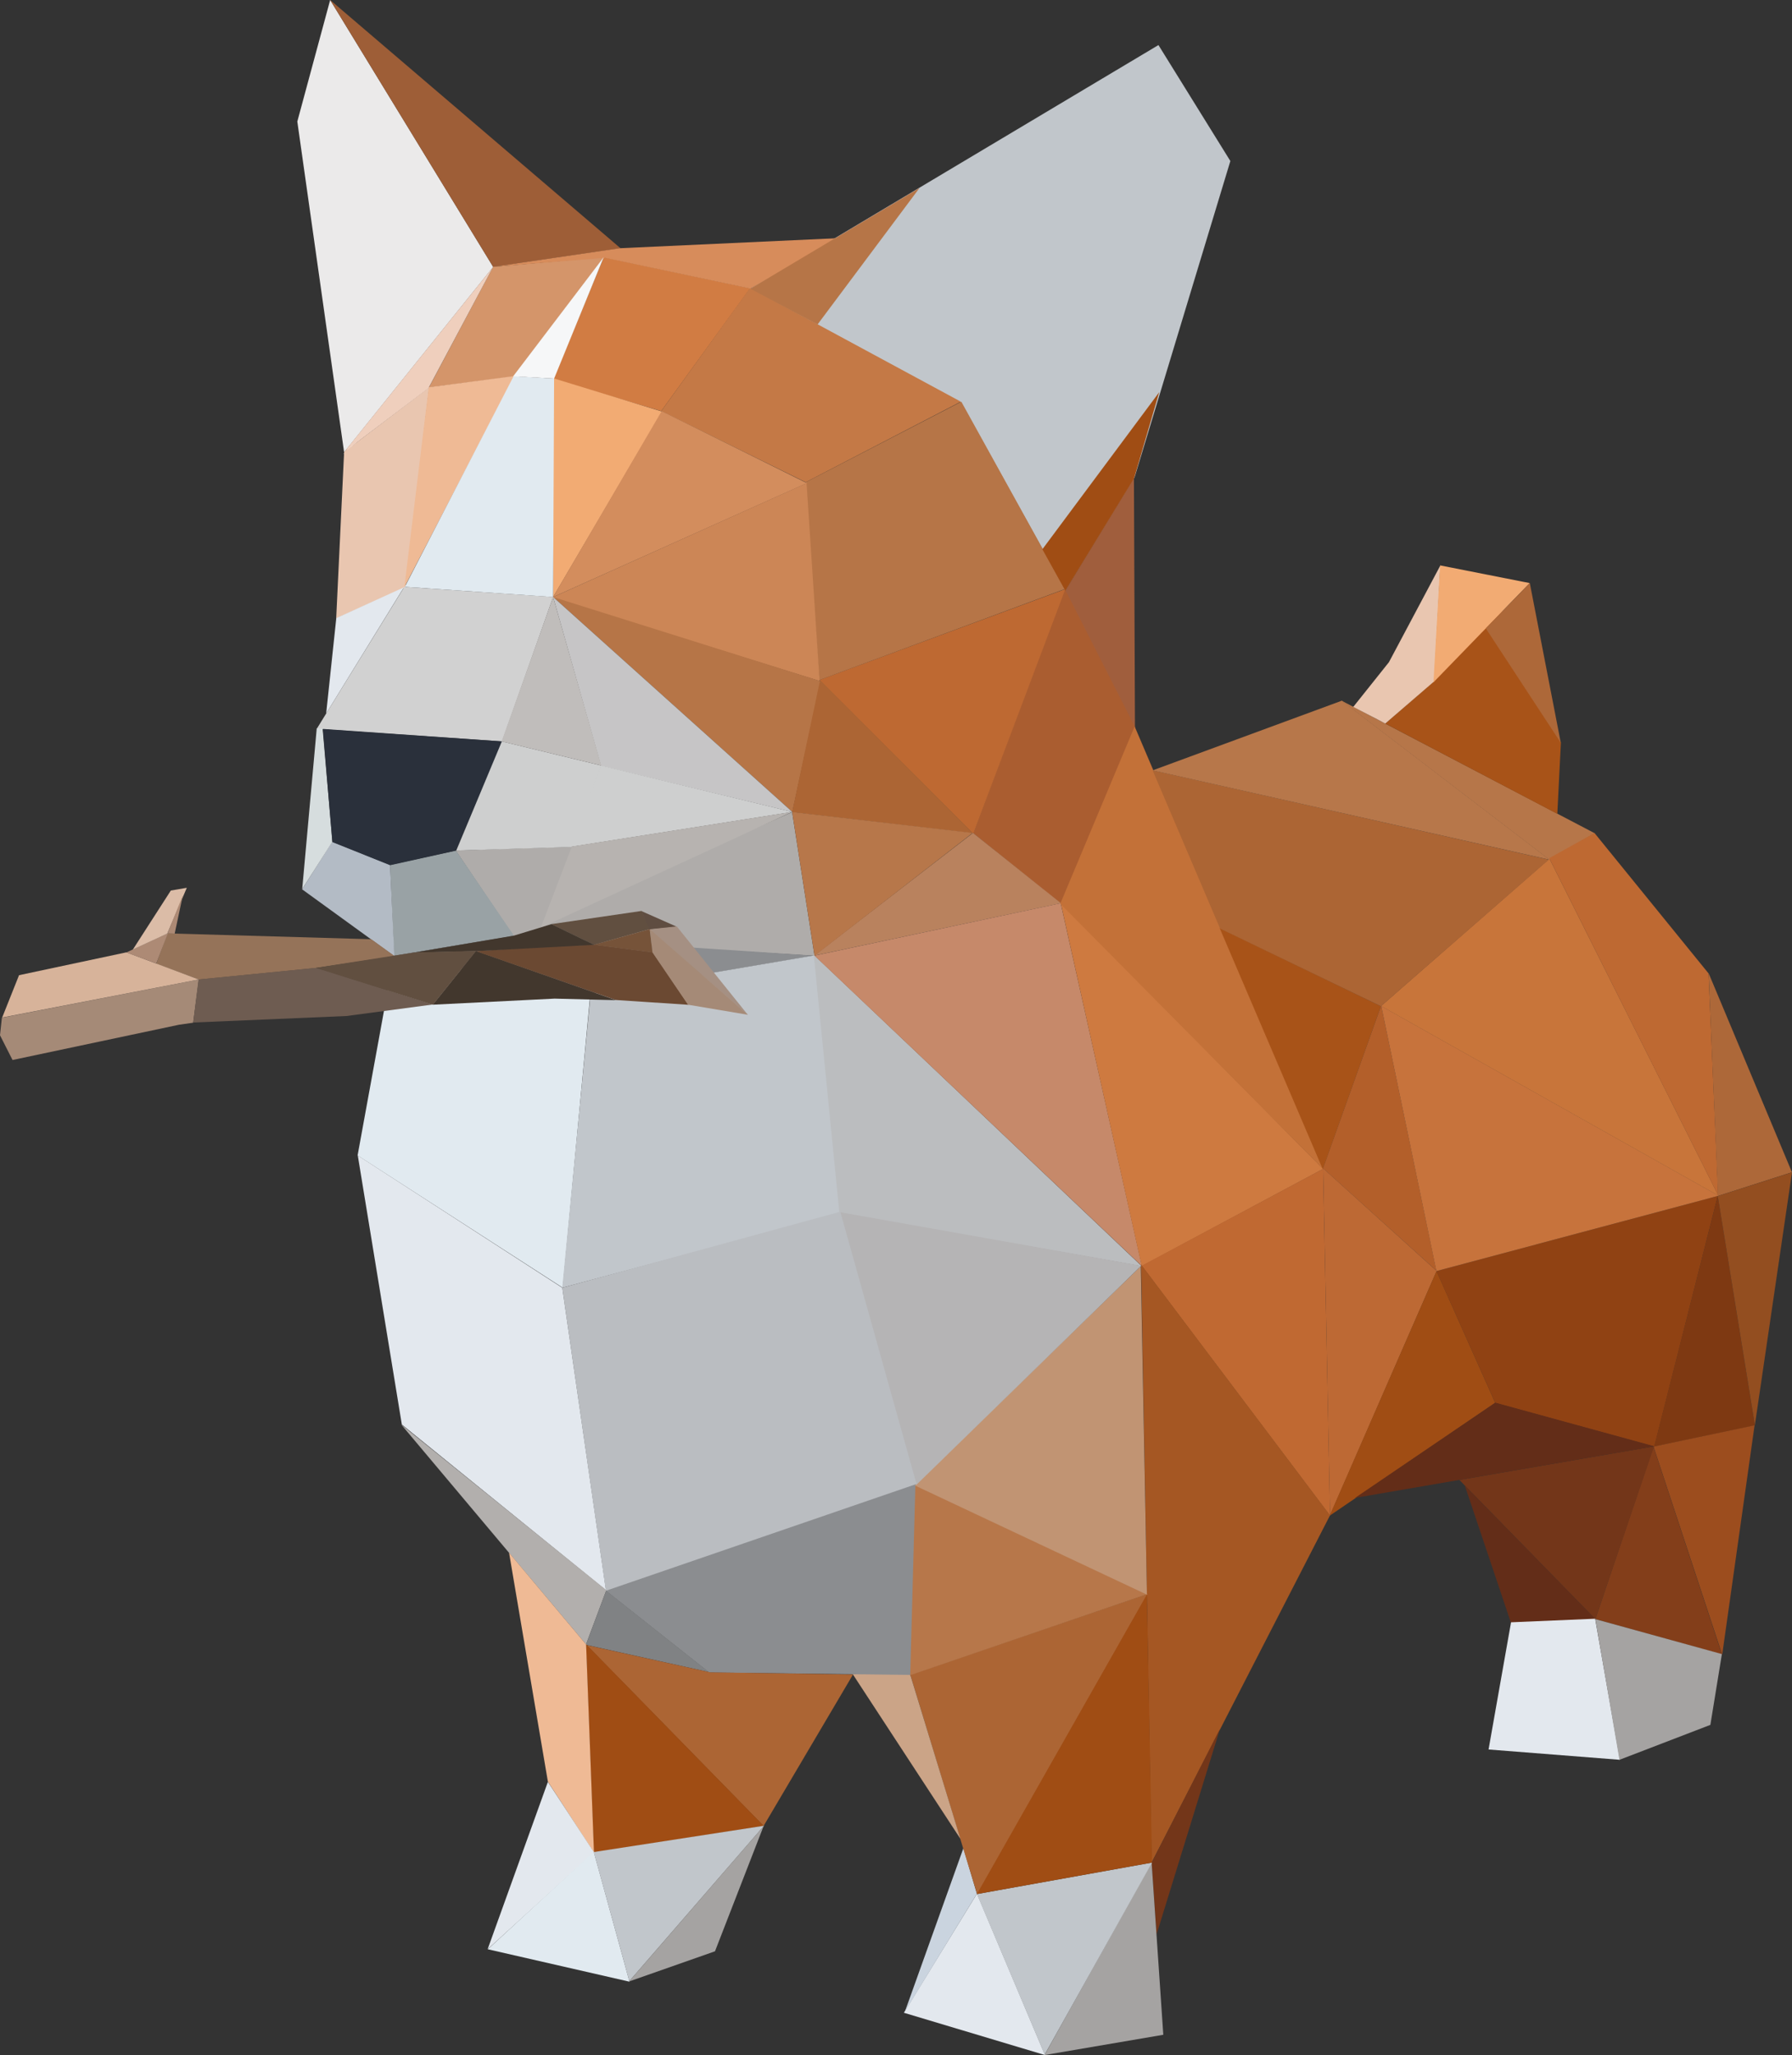 <?xml version="1.0" encoding="UTF-8"?><svg id="Layer_2" xmlns="http://www.w3.org/2000/svg" viewBox="0 0 380.26 435.94"><rect x="0" y="0" width="380.26" height="435.94" fill="#333333" stroke="none"/><defs><style>.cls-1{fill:#f6f7f8;}.cls-2{fill:#efba95;}.cls-3{fill:#efcfbd;}.cls-4{fill:#ebeaea;}.cls-5{fill:#e3e8ee;}.cls-6{fill:#e9c6b0;}.cls-7{fill:#fff;}.cls-8{fill:#f2ab73;}.cls-9{fill:#6b4932;}.cls-10{fill:#99a2a5;}.cls-11{fill:#7e3912;}.cls-12{fill:#8b8d90;}.cls-13{fill:#934e20;}.cls-14{fill:#a05e3d;}.cls-15{fill:#a04d14;}.cls-16{fill:#b67547;}.cls-17{fill:#b5b4b5;}.cls-18{fill:#b67649;}.cls-19{fill:#b7b3b0;}.cls-20{fill:#b9825e;}.cls-21{fill:#9e5e37;}.cls-22{fill:#c37138;}.cls-23{fill:#b3bbc5;}.cls-24{fill:#c1c6cb;}.cls-25{fill:#b7774a;}.cls-26{fill:#babdc1;}.cls-27{fill:#904213;}.cls-28{fill:#cecfcf;}.cls-29{fill:#ce7a40;}.cls-30{fill:#a5a3a2;}.cls-31{fill:#b35f2a;}.cls-32{fill:#ad6839;}.cls-33{fill:#c06932;}.cls-34{fill:#b2afad;}.cls-35{fill:#bd6934;}.cls-36{fill:#a59083;}.cls-37{fill:#a58a77;}.cls-38{fill:#a55723;}.cls-39{fill:#afacaa;}.cls-40{fill:#bbbdbf;}.cls-41{fill:#a85318;}.cls-42{fill:#aa5d30;}.cls-43{fill:#c19473;}.cls-44{fill:#ac6534;}.cls-45{fill:#c0bdbb;}.cls-46{fill:#d7b39a;}.cls-47{fill:#be6932;}.cls-48{fill:#cad4df;}.cls-49{fill:#d17c43;}.cls-50{fill:#cc8656;}.cls-51{fill:#d38d5d;}.cls-52{fill:#d1d1d1;}.cls-53{fill:#c47946;}.cls-54{fill:#c7733c;}.cls-55{fill:#d78c5b;}.cls-56{fill:#d6ddde;}.cls-57{fill:#cba487;}.cls-58{fill:#c8753a;}.cls-59{fill:#d4956a;}.cls-60{fill:#ad8a75;}.cls-61{fill:#c6896a;}.cls-62{fill:#c6c5c6;}.cls-63{fill:#dbbca7;}.cls-64{fill:#e1eaf0;}.cls-65{fill:#42372d;}.cls-66{fill:#6e5c51;}.cls-67{fill:#9c4d1e;}.cls-68{fill:#957359;}.cls-69{fill:#808284;}.cls-70{fill:#2a303b;}.cls-71{fill:#632d18;}.cls-72{fill:#5f4d41;}.cls-73{fill:#765339;}.cls-74{fill:#614f40;}.cls-75{fill:#733619;}.cls-76{fill:#833e1a;}</style></defs><g id="Layer_3"><polygon class="cls-4" points="70.06 0 63.09 25.78 73.02 95.94 104.66 56.62 70.06 0"/><polygon class="cls-21" points="70.06 0 131.67 52.66 104.64 56.61 70.06 0"/><polygon class="cls-24" points="159.23 61.22 245.82 9.56 261.08 34.16 240.75 101.28 226.07 125.21 203.92 85.37 159.23 61.22"/><polygon class="cls-14" points="240.62 101.4 240.84 154.48 225.94 125.46 240.62 101.4"/><polygon class="cls-42" points="225.94 124.92 206.53 176.76 225.18 191.74 240.84 154.23 225.94 124.92"/><polygon class="cls-47" points="226.07 124.95 173.85 144.25 206.53 176.88 226.07 124.95"/><polygon class="cls-16" points="203.99 85.21 170.96 102.3 173.83 144.28 225.98 124.95 203.99 85.21"/><polygon class="cls-53" points="203.89 85.21 159.17 61.06 140.31 87.21 170.96 102.3 203.89 85.21"/><polygon class="cls-49" points="159.17 61.15 128.11 54.56 117.42 80.43 140.31 87.21 159.17 61.15"/><polygon class="cls-59" points="128.24 54.56 104.64 56.6 91.02 82.19 109.02 79.89 128.24 54.56"/><polygon class="cls-7" points="89.03 81.93 94.12 70.73 72.8 96.39 89.03 81.93"/><polygon class="cls-6" points="73.02 95.88 71.34 131.21 86 124.59 91.06 82.19 73.02 95.88"/><polygon class="cls-2" points="90.98 82.15 109.15 79.77 85.8 124.59 90.98 82.15"/><polygon class="cls-8" points="117.42 80.24 117.36 126.67 140.5 87.31 117.42 80.24"/><polygon class="cls-55" points="178.52 50.49 131.5 52.66 104.64 56.6 128.37 54.69 159.23 61.22 178.52 50.49"/><polygon class="cls-51" points="140.41 87.21 117.35 126.66 171.24 102.49 140.41 87.21"/><polygon class="cls-50" points="171.15 102.49 173.92 144.47 117.07 126.78 171.15 102.49"/><polygon class="cls-16" points="117.38 126.65 174.13 144.49 168.14 172.25 117.38 126.65"/><polygon class="cls-44" points="174.02 144.28 206.47 176.76 168.09 172.29 174.02 144.28"/><polygon class="cls-52" points="85.8 124.49 117.38 126.63 106.54 157.28 67.21 154.61 85.8 124.49"/><polygon class="cls-64" points="85.9 124.49 108.99 79.8 117.58 80.31 117.37 126.65 85.9 124.49"/><polygon class="cls-5" points="85.71 124.59 71.36 131.12 69.21 151.36 85.71 124.59"/><polygon class="cls-62" points="117.37 126.64 127.54 162.48 168.14 172.25 117.37 126.64"/><polygon class="cls-28" points="127.49 162.39 121 179.67 168.14 172.24 127.49 162.39"/><polygon class="cls-39" points="168.09 172.27 108.08 198.87 172.84 202.75 168.09 172.27"/><polygon class="cls-20" points="206.47 176.69 172.77 202.72 225.13 191.6 206.47 176.69"/><polygon class="cls-39" points="105.77 180.1 96.71 180.43 108.96 198.59 115.38 195.85 121.43 179.62 105.77 180.1"/><polygon class="cls-10" points="96.74 180.42 82.77 183.47 83.61 202.75 109.08 198.52 96.74 180.42"/><polygon class="cls-23" points="82.77 183.47 70.49 178.57 64.1 188.65 83.69 202.85 82.77 183.47"/><polygon class="cls-56" points="67.21 154.51 64.13 188.58 70.54 178.56 68.46 154.56 67.21 154.51"/><polygon class="cls-70" points="68.52 154.63 70.52 178.62 82.78 183.54 96.77 180.44 106.6 157.28 68.52 154.63"/><polygon class="cls-12" points="83.64 202.75 125.36 210.74 172.79 202.72 109.08 198.52 83.64 202.75"/><polygon class="cls-64" points="83.61 202.77 75.88 245.11 119.41 273.17 125.28 210.69 83.61 202.77"/><polygon class="cls-24" points="125.33 210.74 172.82 202.67 178.31 257.33 119.31 273.17 125.33 210.74"/><polygon class="cls-40" points="172.68 202.53 178.12 257.33 242.27 268.59 172.68 202.53"/><polygon class="cls-61" points="172.82 202.72 242.31 268.59 225.08 191.6 172.82 202.72"/><polygon class="cls-29" points="225.08 191.55 242.27 268.59 280.78 247.97 225.08 191.55"/><polygon class="cls-22" points="224.99 191.71 240.77 154.1 280.83 248.07 224.99 191.71"/><polygon class="cls-33" points="280.77 247.94 282.24 321.54 242.27 268.5 280.77 247.94"/><polygon class="cls-38" points="242.14 268.24 282.23 321.45 244.37 395.11 242.14 268.24"/><polygon class="cls-75" points="258.88 366.73 245.42 410.35 244.37 395.17 258.88 366.73"/><polygon class="cls-30" points="244.37 395.08 221.65 435.94 246.85 431.64 244.37 395.08"/><polygon class="cls-24" points="244.46 395.11 207.3 401.79 221.68 435.84 244.46 395.11"/><polygon class="cls-5" points="207.3 401.73 191.8 426.97 221.74 435.94 207.3 401.73"/><polygon class="cls-48" points="204.43 392.06 207.3 401.73 192.02 426.72 204.43 392.06"/><polygon class="cls-44" points="193.17 355.27 243.57 338.09 207.36 401.86 193.17 355.27"/><polygon class="cls-15" points="243.38 338.22 207.3 401.79 244.46 395.11 243.38 338.22"/><polygon class="cls-57" points="193.1 355.08 180.95 355.14 203.8 390.08 193.1 355.08"/><polygon class="cls-25" points="194.12 314.99 243.42 338.18 193.04 355.4 194.12 314.99"/><polygon class="cls-12" points="194.26 314.51 128.29 337.23 150.48 354.79 193.15 355.3 194.26 314.51"/><polygon class="cls-43" points="242.08 268.59 194.12 315.11 243.38 338.28 242.08 268.59"/><polygon class="cls-17" points="178.21 257.14 194.35 315.08 242.17 268.5 178.21 257.14"/><polygon class="cls-26" points="178.31 257.04 194.48 314.8 128.57 337.45 119.31 273.17 178.31 257.04"/><polygon class="cls-5" points="75.92 245.11 85.27 302.19 128.57 337.32 119.31 273.17 75.92 245.11"/><polygon class="cls-34" points="85.14 302.19 124.36 348.83 128.67 337.32 85.14 302.19"/><polygon class="cls-69" points="128.62 337.42 124.33 348.92 150.43 354.7 128.62 337.42"/><polygon class="cls-44" points="124.47 348.97 162.03 387.35 181.01 355.21 150.72 354.76 124.47 348.97"/><polygon class="cls-15" points="124.33 348.76 125.99 392.98 162.08 387.35 124.33 348.76"/><polygon class="cls-41" points="258.8 196.85 293.03 213.45 280.69 248.02 258.8 196.85"/><polygon class="cls-31" points="293.08 213.29 304.8 269.55 280.74 247.83 293.08 213.29"/><polygon class="cls-35" points="280.77 247.84 304.86 269.61 282.23 321.45 280.77 247.84"/><polygon class="cls-15" points="317.29 297.58 304.83 269.64 282.14 321.54 317.29 297.58"/><polygon class="cls-27" points="304.8 269.64 364.51 253.7 351.05 306.87 317.3 297.61 304.8 269.64"/><polygon class="cls-11" points="364.51 253.68 372.38 302.38 351 306.87 364.51 253.68"/><polygon class="cls-54" points="364.7 253.65 293.1 213.41 304.8 269.64 364.7 253.65"/><polygon class="cls-58" points="328.8 182.15 293.05 213.41 364.65 253.65 328.8 182.15"/><polygon class="cls-44" points="328.66 182.36 244.57 163.39 258.91 196.99 293.03 213.46 328.66 182.36"/><polygon class="cls-25" points="328.85 182.39 284.73 148.64 244.59 163.42 328.85 182.39"/><polygon class="cls-18" points="338.4 176.76 284.61 148.6 328.66 182.29 338.4 176.76"/><polygon class="cls-47" points="338.35 176.71 328.74 182.05 364.6 253.6 362.55 206.49 338.35 176.71"/><polygon class="cls-32" points="362.55 206.4 380.25 248.67 364.56 253.7 362.55 206.4"/><polygon class="cls-13" points="380.26 248.69 372.38 302.33 364.51 253.72 380.26 248.69"/><polygon class="cls-67" points="372.32 302.35 350.87 306.87 365.45 351.01 372.32 302.35"/><polygon class="cls-76" points="350.87 306.93 338.53 343.47 365.38 350.94 350.87 306.93"/><polygon class="cls-75" points="351 306.81 338.53 343.47 309.68 313.94 351 306.81"/><polygon class="cls-71" points="351.06 306.81 287.54 317.75 317.3 297.55 351.06 306.81"/><polygon class="cls-71" points="310.83 315.13 320.62 344.24 338.56 343.48 310.83 315.13"/><polygon class="cls-5" points="320.64 344.14 338.49 343.38 343.74 373.31 315.87 371.12 320.64 344.14"/><polygon class="cls-30" points="338.53 343.47 343.65 373.31 362.94 365.9 365.38 350.88 338.53 343.47"/><polygon class="cls-2" points="108.02 329.37 124.37 348.83 126.04 393.03 116.26 377.94 108.02 329.37"/><polygon class="cls-5" points="116.26 377.99 126.04 392.93 103.47 413.5 116.26 377.99"/><polygon class="cls-64" points="125.99 392.79 103.51 413.5 133.58 420.38 125.99 392.79"/><polygon class="cls-24" points="125.99 392.88 133.54 420.27 162.13 387.3 125.99 392.88"/><polygon class="cls-30" points="162.03 387.39 151.72 413.93 133.49 420.33 162.03 387.39"/><polygon class="cls-41" points="293.95 153.49 330.46 172.65 331.22 157.54 318.32 128.75 304.41 144.41 293.95 153.49"/><polygon class="cls-6" points="292.28 152.6 293.95 153.49 304.32 144.55 305.65 119.94 294.73 140.47 287.16 149.96 292.28 152.6"/><polygon class="cls-8" points="305.6 119.94 324.6 123.69 304.18 144.74 305.6 119.94"/><polygon class="cls-25" points="168.09 172.25 206.41 176.69 172.84 202.75 168.09 172.25"/><polygon class="cls-3" points="104.65 56.6 90.9 82.38 73.01 95.9 104.65 56.6"/><polygon class="cls-32" points="324.62 123.68 331.2 157.58 315.28 133.29 324.62 123.68"/><polygon class="cls-28" points="106.49 157.28 96.82 180.42 121.24 179.67 127.59 162.39 106.49 157.28"/><polygon class="cls-19" points="121.34 179.57 114.75 196.8 168.14 172.21 121.34 179.57"/><polygon class="cls-45" points="117.37 126.64 106.44 157.28 127.59 162.39 117.37 126.64"/><polygon class="cls-16" points="195.13 39.86 173.49 68.82 159.23 61.25 195.13 39.86"/><polygon class="cls-15" points="245.98 83.2 221.19 116.52 226.06 125.3 240.66 101.44 245.98 83.2"/><polygon class="cls-1" points="108.89 79.83 128.11 54.56 117.58 80.31 108.89 79.83"/><polygon class="cls-37" points="2.66 224.86 37.98 217.38 40.99 216.95 42.18 207.78 .4 215.89 0 219.61 2.66 224.86"/><polyline class="cls-66" points="67.23 205.3 42.13 207.78 41 216.91 73.49 215.53 91.87 213.08"/><polygon class="cls-65" points="100.98 201.72 91.82 213.13 117.68 211.84 130.72 212.17 100.98 201.72"/><polygon class="cls-9" points="114.38 200.88 126.04 200.38 138.5 202.01 146.1 213.15 130.67 212.13 100.98 201.77 114.38 200.88"/><polyline class="cls-74" points="126.04 200.43 116.97 196.04 136.15 193.24 137.88 197.09"/><polygon class="cls-65" points="117.02 196.04 126.09 200.43 100.95 201.77 87.72 202.09 109.07 198.47 117.02 196.04"/><polygon class="cls-68" points="78.78 199.24 35.54 198 33.16 204.44 42.18 207.78 67.29 205.3 83.75 202.82 78.78 199.24"/><polygon class="cls-46" points="26.82 202.02 42.18 207.78 .46 215.85 4.04 206.87 26.82 202.02"/><polygon class="cls-60" points="26.81 202.05 35.64 197.95 33.16 204.39 26.81 202.05"/><polygon class="cls-63" points="28.19 201.43 36.25 188.91 39.64 188.33 35.5 198.04 28.19 201.43"/><polygon class="cls-60" points="38.8 189.92 37.07 198.04 35.54 198 38.8 189.92"/><polygon class="cls-72" points="136.11 193.27 143.66 196.61 137.74 197.19 136.11 193.27"/><polygon class="cls-36" points="137.74 197.14 143.61 196.52 158.69 215.28 137.74 197.14"/><polygon class="cls-37" points="137.93 197.14 138.4 201.96 145.99 213.13 158.72 215.27 137.93 197.14"/><polygon class="cls-73" points="137.88 197.09 138.45 202.05 125.99 200.43 137.88 197.09"/><polygon class="cls-74" points="66.99 205.32 91.87 213.13 101.03 201.72 87.88 202.05 66.99 205.32"/></g></svg>